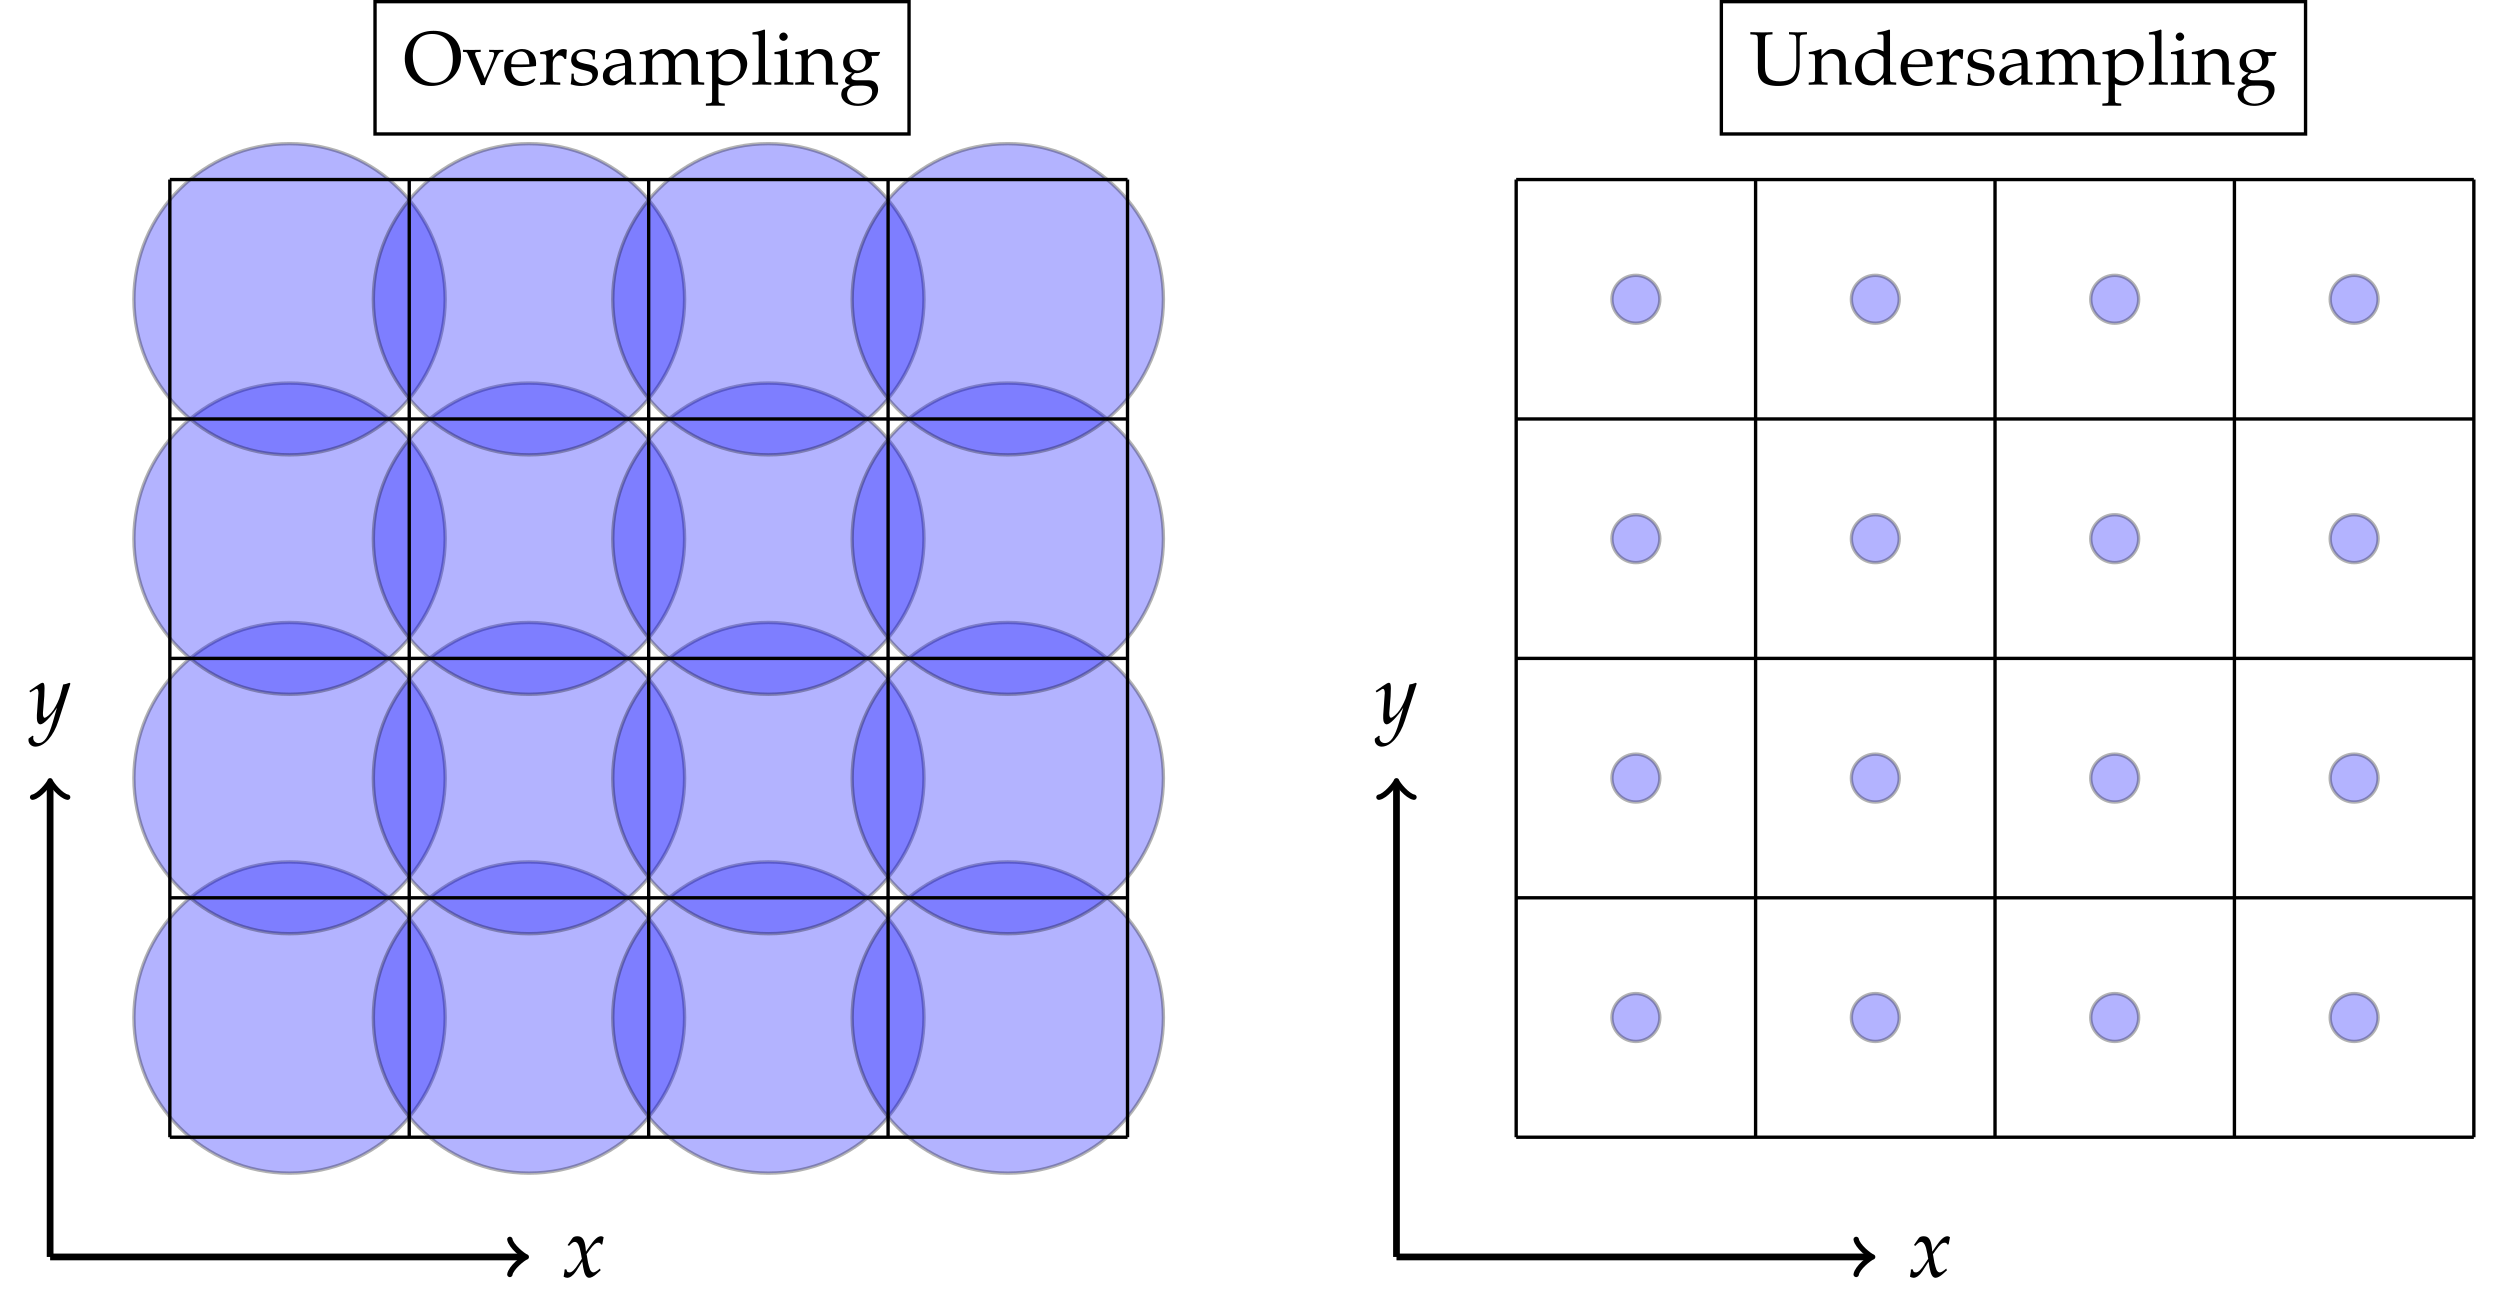 <?xml version="1.0" encoding="UTF-8"?>
<svg xmlns="http://www.w3.org/2000/svg" xmlns:xlink="http://www.w3.org/1999/xlink" width="295.995" height="154.595" viewBox="0 0 295.995 154.595">
<defs>
<g>
<g id="glyph-0-0">
<path d="M 0.203 -0.875 C 0.203 -0.672 0.188 -0.547 0.125 -0.234 C 0.109 -0.109 0.094 -0.078 0.094 -0.016 C 0.234 0.062 0.406 0.109 0.516 0.109 C 0.844 0.109 1.234 -0.172 1.547 -0.641 L 2.297 -1.812 L 2.406 -1.125 C 2.547 -0.281 2.766 0.109 3.125 0.109 C 3.344 0.109 3.672 -0.062 3.984 -0.344 L 4.469 -0.781 L 4.391 -0.984 C 4.031 -0.672 3.781 -0.531 3.625 -0.531 C 3.469 -0.531 3.344 -0.625 3.234 -0.828 C 3.156 -1.016 3.047 -1.391 2.984 -1.672 L 2.812 -2.688 L 3.156 -3.172 C 3.625 -3.812 3.891 -4.047 4.203 -4.047 C 4.359 -4.047 4.484 -3.969 4.531 -3.812 L 4.672 -3.859 L 4.828 -4.703 C 4.703 -4.781 4.609 -4.812 4.531 -4.812 C 4.125 -4.812 3.734 -4.453 3.109 -3.531 L 2.734 -2.984 L 2.688 -3.453 C 2.562 -4.453 2.297 -4.812 1.703 -4.812 C 1.453 -4.812 1.219 -4.719 1.141 -4.594 L 0.562 -3.766 L 0.734 -3.672 C 1.031 -4 1.219 -4.141 1.422 -4.141 C 1.75 -4.141 1.969 -3.734 2.141 -2.766 L 2.25 -2.141 L 1.844 -1.531 C 1.422 -0.859 1.078 -0.531 0.797 -0.531 C 0.641 -0.531 0.531 -0.578 0.516 -0.625 L 0.406 -0.906 Z M 0.203 -0.875 "/>
</g>
<g id="glyph-0-1">
<path d="M -0.062 1.797 C -0.078 1.859 -0.078 1.922 -0.078 1.969 C -0.078 2.406 0.297 2.75 0.734 2.75 C 1.797 2.75 2.891 1.516 3.484 -0.328 L 4.891 -4.719 L 4.781 -4.812 C 4.484 -4.688 4.25 -4.641 4.031 -4.609 L 3.688 -3.297 C 3.562 -2.828 3.219 -2.109 2.891 -1.609 C 2.547 -1.109 2.047 -0.672 1.828 -0.672 C 1.719 -0.672 1.625 -0.891 1.641 -1.141 L 1.641 -1.281 L 1.797 -3.203 C 1.812 -3.516 1.828 -3.891 1.828 -4.172 C 1.828 -4.625 1.766 -4.812 1.594 -4.812 C 1.469 -4.812 1.328 -4.734 0.844 -4.406 L 0.031 -3.844 L 0.141 -3.672 L 0.641 -3.969 L 0.672 -4 C 0.781 -4.062 0.844 -4.094 0.891 -4.094 C 1.031 -4.094 1.109 -3.891 1.109 -3.562 C 1.109 -3.562 1.109 -3.5 1.094 -3.422 L 0.922 -1 L 0.922 -0.594 C 0.922 -0.172 1.094 0.109 1.344 0.109 C 1.719 0.109 2.547 -0.734 3.297 -1.859 L 2.812 -0.156 C 2.297 1.609 1.797 2.328 1.109 2.328 C 0.75 2.328 0.484 2.062 0.484 1.719 C 0.484 1.672 0.5 1.578 0.516 1.5 L 0.406 1.453 Z M -0.062 1.797 "/>
</g>
<g id="glyph-1-0">
<path d="M 3.609 -6.359 C 1.562 -6.359 0.203 -5.031 0.203 -3.062 C 0.203 -1.172 1.5 0.172 3.312 0.172 C 5.328 0.172 6.859 -1.312 6.859 -3.297 C 6.859 -5.172 5.594 -6.359 3.609 -6.359 Z M 3.453 -5.984 C 4.984 -5.984 5.891 -4.891 5.891 -3.016 C 5.891 -1.25 5.062 -0.203 3.672 -0.203 C 2.172 -0.203 1.156 -1.469 1.156 -3.391 C 1.156 -5.047 1.984 -5.984 3.453 -5.984 Z M 3.453 -5.984 "/>
</g>
<g id="glyph-1-1">
<path d="M 4.828 -3.859 L 4.828 -4.109 C 4.297 -4.094 4.141 -4.094 3.984 -4.094 C 3.844 -4.094 3.688 -4.094 3.141 -4.109 L 3.141 -3.859 L 3.516 -3.844 C 3.656 -3.844 3.734 -3.766 3.734 -3.609 C 3.734 -3.469 3.672 -3.234 3.562 -2.953 L 3.188 -2.016 C 3.078 -1.75 2.969 -1.5 2.625 -0.75 L 1.562 -3.344 C 1.5 -3.469 1.484 -3.578 1.484 -3.672 C 1.484 -3.781 1.562 -3.844 1.703 -3.844 L 2.141 -3.859 L 2.141 -4.109 C 1.266 -4.094 1.266 -4.094 1.094 -4.094 C 0.922 -4.094 0.5 -4.094 0.047 -4.109 L 0.047 -3.859 L 0.359 -3.844 C 0.5 -3.828 0.531 -3.781 0.641 -3.547 L 2.172 0.062 L 2.625 0.062 C 2.688 -0.094 2.766 -0.328 2.766 -0.344 C 2.875 -0.609 2.984 -0.922 3 -0.922 L 4.047 -3.25 C 4.25 -3.672 4.375 -3.828 4.562 -3.844 Z M 4.828 -3.859 "/>
</g>
<g id="glyph-1-2">
<path d="M 3.922 -0.625 L 3.797 -0.719 C 3.234 -0.375 3.016 -0.297 2.641 -0.297 C 2.047 -0.297 1.562 -0.562 1.312 -1 C 1.141 -1.297 1.078 -1.547 1.062 -2.062 L 2.375 -2.062 C 3 -2.062 3.375 -2.094 4 -2.188 C 4.016 -2.312 4.016 -2.391 4.016 -2.5 C 4.016 -3.531 3.359 -4.203 2.344 -4.203 C 2.016 -4.203 1.625 -4.094 1.266 -3.875 C 0.531 -3.453 0.234 -2.891 0.234 -1.969 C 0.234 -1.406 0.375 -0.922 0.609 -0.578 C 0.969 -0.094 1.562 0.172 2.25 0.172 C 2.578 0.172 2.906 0.109 3.281 -0.047 C 3.516 -0.156 3.703 -0.266 3.734 -0.328 Z M 3.219 -2.391 C 2.75 -2.375 2.531 -2.375 2.219 -2.375 C 1.797 -2.375 1.562 -2.375 1.078 -2.422 C 1.078 -2.844 1.125 -3.047 1.234 -3.281 C 1.422 -3.672 1.812 -3.906 2.25 -3.906 C 2.531 -3.906 2.766 -3.797 2.938 -3.547 C 3.125 -3.25 3.188 -3 3.219 -2.391 Z M 3.219 -2.391 "/>
</g>
<g id="glyph-1-3">
<path d="M 0.203 -3.594 L 0.531 -3.594 C 0.891 -3.594 0.938 -3.531 0.938 -2.938 L 0.938 -0.922 C 0.938 -0.344 0.906 -0.281 0.594 -0.266 L 0.188 -0.234 L 0.188 0.031 C 0.828 0.016 1.062 0 1.297 0 C 1.469 0 1.469 0 2.578 0.031 L 2.578 -0.234 L 2.109 -0.266 C 1.703 -0.297 1.688 -0.328 1.688 -0.922 L 1.688 -2.453 C 1.688 -3 2.047 -3.438 2.484 -3.438 C 2.75 -3.438 2.938 -3.312 3.078 -3.031 L 3.281 -3.031 L 3.359 -4.109 C 3.25 -4.172 3.094 -4.203 2.938 -4.203 C 2.656 -4.203 2.375 -4.062 2.188 -3.844 L 1.688 -3.25 L 1.688 -4.172 L 1.609 -4.203 C 1.141 -4.016 0.688 -3.891 0.203 -3.844 Z M 0.203 -3.594 "/>
</g>
<g id="glyph-1-4">
<path d="M 0.375 -1.281 C 0.375 -0.656 0.344 -0.391 0.266 -0.031 C 0.734 0.109 1.078 0.172 1.5 0.172 C 2.672 0.172 3.5 -0.453 3.5 -1.328 C 3.5 -1.609 3.422 -1.812 3.25 -1.984 C 3.016 -2.219 2.719 -2.328 1.938 -2.469 C 1.203 -2.625 0.953 -2.797 0.953 -3.203 C 0.953 -3.656 1.281 -3.906 1.828 -3.906 C 2.422 -3.906 2.875 -3.594 2.875 -3.172 L 2.875 -2.969 L 3.125 -2.969 C 3.141 -3.484 3.141 -3.703 3.172 -3.984 C 2.703 -4.141 2.375 -4.203 2.016 -4.203 C 0.969 -4.203 0.328 -3.719 0.328 -2.906 C 0.328 -2.469 0.531 -2.172 0.938 -1.984 C 1.188 -1.875 1.656 -1.734 2.266 -1.594 C 2.672 -1.5 2.844 -1.312 2.844 -0.984 C 2.844 -0.5 2.391 -0.156 1.766 -0.156 C 1.109 -0.156 0.641 -0.469 0.641 -0.922 L 0.641 -1.281 Z M 0.375 -1.281 "/>
</g>
<g id="glyph-1-5">
<path d="M 2.906 -0.734 L 2.859 0.031 C 3.438 0 3.438 0 3.562 0 C 3.609 0 3.828 0.016 4.219 0.031 L 4.219 -0.234 L 3.875 -0.266 C 3.656 -0.266 3.625 -0.344 3.625 -0.781 L 3.625 -2.422 C 3.625 -3.734 3.25 -4.203 2.203 -4.203 C 1.828 -4.203 1.469 -4.109 1.125 -3.906 L 0.641 -3.609 L 0.641 -3.031 L 0.875 -2.969 L 1 -3.25 C 1.188 -3.672 1.281 -3.734 1.688 -3.734 C 2.531 -3.734 2.875 -3.406 2.906 -2.578 L 2.016 -2.422 C 0.797 -2.203 0.281 -1.781 0.281 -1 C 0.281 -0.297 0.703 0.109 1.422 0.109 C 1.578 0.109 1.734 0.078 1.797 0.031 Z M 2.906 -1.109 C 2.641 -0.75 2.078 -0.406 1.734 -0.406 C 1.375 -0.406 1.062 -0.734 1.062 -1.125 C 1.062 -1.453 1.234 -1.766 1.5 -1.938 C 1.734 -2.078 2.219 -2.203 2.906 -2.297 Z M 2.906 -1.109 "/>
</g>
<g id="glyph-1-6">
<path d="M 0.156 -3.594 L 0.5 -3.594 C 0.859 -3.594 0.891 -3.531 0.891 -2.938 L 0.891 -0.922 C 0.891 -0.344 0.859 -0.281 0.562 -0.266 L 0.141 -0.234 L 0.141 0.031 C 1 0 1.031 0 1.281 0 C 1.531 0 1.766 0.016 2.344 0.031 L 2.344 -0.234 L 1.969 -0.266 C 1.672 -0.281 1.641 -0.344 1.641 -0.922 L 1.641 -2.812 C 1.641 -3.219 2.234 -3.656 2.766 -3.656 C 3.25 -3.656 3.594 -3.203 3.594 -2.516 L 3.594 -0.922 C 3.594 -0.344 3.562 -0.281 3.25 -0.266 L 2.844 -0.234 L 2.844 0.031 C 3.734 0 3.734 0 3.969 0 C 4.188 0 4.188 0 5.078 0.031 L 5.078 -0.234 L 4.672 -0.266 C 4.375 -0.281 4.344 -0.344 4.344 -0.922 L 4.344 -2.812 C 4.344 -3.219 4.938 -3.656 5.469 -3.656 C 5.953 -3.656 6.281 -3.203 6.281 -2.516 L 6.281 0.031 C 6.828 0 6.844 0 7 0 C 7.109 0 7.109 0 7.797 0.031 L 7.797 -0.234 L 7.375 -0.266 C 7.062 -0.281 7.047 -0.344 7.047 -0.922 L 7.047 -2.766 C 7.047 -3.656 6.516 -4.203 5.688 -4.203 C 5.375 -4.203 5.125 -4.125 4.953 -3.984 L 4.281 -3.375 C 3.984 -3.969 3.625 -4.203 3 -4.203 C 2.672 -4.203 2.422 -4.125 2.266 -3.984 L 1.641 -3.406 L 1.641 -4.172 L 1.562 -4.203 C 1.109 -4.016 0.641 -3.891 0.156 -3.844 Z M 0.156 -3.594 "/>
</g>
<g id="glyph-1-7">
<path d="M 0.094 -3.594 L 0.422 -3.594 C 0.781 -3.594 0.812 -3.531 0.812 -2.938 L 0.812 1.578 C 0.812 2.141 0.797 2.203 0.484 2.219 L 0.078 2.25 L 0.078 2.516 C 0.969 2.5 0.969 2.5 1.188 2.5 C 1.422 2.5 1.422 2.5 2.312 2.516 L 2.312 2.25 L 1.906 2.219 C 1.594 2.203 1.562 2.141 1.562 1.578 L 1.562 -0.109 C 1.844 0.047 2.125 0.109 2.531 0.109 C 2.797 0.109 3.016 0.047 3.172 -0.031 L 4.188 -0.703 C 4.547 -0.938 4.969 -1.859 4.969 -2.438 C 4.969 -3.422 4.141 -4.203 3.109 -4.203 C 2.766 -4.203 2.453 -4.109 2.312 -3.984 L 1.562 -3.312 L 1.562 -4.172 L 1.484 -4.203 C 1.031 -4.016 0.562 -3.891 0.094 -3.844 Z M 1.562 -2.75 C 1.562 -2.875 1.609 -2.969 1.734 -3.125 C 1.984 -3.453 2.359 -3.625 2.812 -3.625 C 3.656 -3.625 4.188 -3.031 4.188 -2.094 C 4.188 -1.094 3.594 -0.344 2.781 -0.344 C 2.281 -0.344 1.922 -0.516 1.562 -0.875 Z M 1.562 -2.75 "/>
</g>
<g id="glyph-1-8">
<path d="M 0.203 -5.922 L 0.703 -5.922 C 0.875 -5.922 0.938 -5.828 0.938 -5.562 L 0.938 -0.922 C 0.938 -0.344 0.906 -0.281 0.594 -0.266 L 0.188 -0.234 L 0.188 0.031 C 1.078 0 1.078 0 1.312 0 C 1.531 0 1.531 0 2.438 0.031 L 2.438 -0.234 L 2.016 -0.266 C 1.719 -0.281 1.688 -0.344 1.688 -0.922 L 1.688 -6.438 L 1.609 -6.516 C 1.203 -6.359 0.922 -6.281 0.203 -6.172 Z M 0.203 -5.922 "/>
</g>
<g id="glyph-1-9">
<path d="M 1.688 -4.172 L 1.609 -4.203 C 1.141 -4.016 0.688 -3.891 0.203 -3.844 L 0.203 -3.594 L 0.531 -3.594 C 0.891 -3.594 0.938 -3.531 0.938 -2.938 L 0.938 -0.922 C 0.938 -0.344 0.906 -0.281 0.594 -0.266 L 0.188 -0.234 L 0.188 0.031 C 1.078 0 1.078 0 1.312 0 C 1.531 0 1.531 0 2.438 0.031 L 2.438 -0.234 L 2.016 -0.266 C 1.719 -0.281 1.688 -0.344 1.688 -0.922 Z M 1.281 -6.156 C 1 -6.156 0.766 -5.922 0.766 -5.656 C 0.766 -5.406 1 -5.172 1.266 -5.172 C 1.531 -5.172 1.766 -5.406 1.766 -5.656 C 1.766 -5.906 1.531 -6.156 1.281 -6.156 Z M 1.281 -6.156 "/>
</g>
<g id="glyph-1-10">
<path d="M 3.672 0.031 C 4.219 0 4.234 0 4.391 0 C 4.516 0 4.516 0 5.125 0.031 L 5.125 -0.234 L 4.766 -0.266 C 4.453 -0.281 4.438 -0.344 4.438 -0.922 L 4.438 -2.641 C 4.438 -3.688 3.938 -4.203 2.938 -4.203 C 2.594 -4.203 2.406 -4.141 2.219 -3.984 L 1.547 -3.391 L 1.547 -4.172 L 1.469 -4.203 C 1 -4.016 0.531 -3.891 0.062 -3.844 L 0.062 -3.594 L 0.391 -3.594 C 0.75 -3.594 0.797 -3.531 0.797 -2.938 L 0.797 -0.922 C 0.797 -0.344 0.766 -0.281 0.453 -0.266 L 0.047 -0.234 L 0.047 0.031 C 0.656 0.016 0.906 0 1.172 0 C 1.422 0 1.672 0.016 2.281 0.031 L 2.281 -0.234 L 1.875 -0.266 C 1.562 -0.281 1.547 -0.344 1.547 -0.922 L 1.547 -2.812 C 1.547 -3.219 2.141 -3.656 2.688 -3.656 C 3.281 -3.656 3.672 -3.203 3.672 -2.516 Z M 3.672 0.031 "/>
</g>
<g id="glyph-1-11">
<path d="M 4.656 -3.391 L 4.875 -3.766 L 4.844 -3.859 L 3.562 -3.828 C 3.234 -4.094 2.922 -4.203 2.469 -4.203 C 2.078 -4.203 1.625 -4.078 1.25 -3.859 C 0.75 -3.578 0.5 -3.141 0.5 -2.594 C 0.5 -1.922 0.906 -1.469 1.562 -1.406 L 0.859 -0.859 C 0.766 -0.719 0.719 -0.594 0.719 -0.469 C 0.719 -0.219 0.891 -0.078 1.312 0.047 L 0.531 0.469 C 0.406 0.547 0.281 0.875 0.281 1.156 C 0.281 1.969 1.078 2.531 2.219 2.531 C 3.578 2.531 4.641 1.688 4.641 0.594 C 4.641 -0.047 4.219 -0.5 3.594 -0.5 L 2.156 -0.5 C 1.688 -0.5 1.469 -0.609 1.469 -0.859 C 1.469 -0.969 1.547 -1.062 1.781 -1.266 C 1.828 -1.312 1.844 -1.328 1.891 -1.359 C 1.969 -1.359 2.031 -1.344 2.094 -1.344 C 2.484 -1.344 2.953 -1.516 3.328 -1.781 C 3.734 -2.078 3.922 -2.438 3.922 -2.906 C 3.922 -3.078 3.906 -3.203 3.828 -3.391 Z M 2.156 -3.906 C 2.766 -3.906 3.172 -3.406 3.172 -2.641 C 3.172 -2.047 2.797 -1.656 2.25 -1.656 C 1.656 -1.656 1.25 -2.109 1.25 -2.812 C 1.25 -3.5 1.578 -3.906 2.156 -3.906 Z M 2.578 0.125 C 3.594 0.125 3.938 0.328 3.938 0.922 C 3.938 1.688 3.234 2.266 2.281 2.266 C 1.5 2.266 0.969 1.797 0.969 1.141 C 0.969 0.734 1.203 0.375 1.562 0.219 C 1.703 0.141 1.953 0.125 2.578 0.125 Z M 2.578 0.125 "/>
</g>
<g id="glyph-1-12">
<path d="M 5.953 -5.109 C 5.953 -5.797 6 -5.891 6.406 -5.906 L 6.812 -5.938 L 6.812 -6.203 C 5.859 -6.172 5.859 -6.172 5.734 -6.172 C 5.578 -6.172 5.578 -6.172 4.688 -6.203 L 4.688 -5.938 L 5.078 -5.906 C 5.5 -5.891 5.547 -5.797 5.547 -5.109 L 5.547 -2.234 C 5.547 -0.969 4.938 -0.375 3.625 -0.375 C 2.391 -0.375 1.844 -0.875 1.844 -2.016 L 1.844 -5.109 C 1.844 -5.812 1.891 -5.891 2.312 -5.906 L 2.734 -5.938 L 2.734 -6.203 C 2.078 -6.172 1.891 -6.172 1.422 -6.172 C 0.969 -6.172 0.75 -6.188 0.109 -6.203 L 0.109 -5.938 L 0.531 -5.906 C 0.953 -5.891 1 -5.812 1 -5.109 L 1 -1.922 C 1 -1.219 1.156 -0.719 1.5 -0.375 C 1.859 -0.016 2.5 0.172 3.391 0.172 C 4.312 0.172 4.938 -0.016 5.344 -0.422 C 5.766 -0.844 5.953 -1.516 5.953 -2.516 Z M 5.953 -5.109 "/>
</g>
<g id="glyph-1-13">
<path d="M 3.688 -3.922 C 3.188 -4.141 2.938 -4.203 2.625 -4.203 C 2.391 -4.203 2.172 -4.156 1.953 -4.031 L 1.156 -3.625 C 0.641 -3.359 0.312 -2.703 0.312 -1.938 C 0.312 -1.219 0.562 -0.625 1 -0.266 C 1.297 -0.016 1.719 0.109 2.312 0.109 C 2.484 0.109 2.688 0.078 2.734 0.031 L 3.734 -0.797 L 3.688 0.031 C 4.125 0.016 4.266 0 4.375 0 C 4.453 0 4.578 0 4.766 0.016 C 4.828 0.016 5 0.016 5.188 0.031 L 5.188 -0.234 L 4.781 -0.266 C 4.469 -0.281 4.453 -0.344 4.453 -0.922 L 4.453 -6.438 L 4.375 -6.516 C 3.969 -6.359 3.672 -6.281 2.969 -6.172 L 2.969 -5.922 L 3.469 -5.922 C 3.625 -5.922 3.688 -5.828 3.688 -5.562 Z M 3.688 -1.984 C 3.688 -1.406 3.672 -1.312 3.562 -1.109 C 3.312 -0.688 2.875 -0.406 2.453 -0.406 C 1.656 -0.406 1.094 -1.172 1.094 -2.234 C 1.094 -3.203 1.578 -3.781 2.391 -3.781 C 2.719 -3.781 3.078 -3.672 3.406 -3.453 C 3.594 -3.328 3.688 -3.203 3.688 -3.141 Z M 3.688 -1.984 "/>
</g>
</g>
</defs>
<path fill-rule="nonzero" fill="rgb(0%, 0%, 100%)" fill-opacity="0.3" stroke-width="0.399" stroke-linecap="butt" stroke-linejoin="miter" stroke="rgb(0%, 0%, 0%)" stroke-opacity="0.3" stroke-miterlimit="10" d="M -47.103 14.172 C -47.103 24.348 -55.353 32.598 -65.529 32.598 C -75.705 32.598 -83.955 24.348 -83.955 14.172 C -83.955 3.997 -75.705 -4.253 -65.529 -4.253 C -55.353 -4.253 -47.103 3.997 -47.103 14.172 Z M -47.103 14.172 " transform="matrix(1, 0, 0, -1, 99.81, 134.645)"/>
<path fill-rule="nonzero" fill="rgb(0%, 0%, 100%)" fill-opacity="0.3" stroke-width="0.399" stroke-linecap="butt" stroke-linejoin="miter" stroke="rgb(0%, 0%, 0%)" stroke-opacity="0.3" stroke-miterlimit="10" d="M -47.103 42.52 C -47.103 52.696 -55.353 60.946 -65.529 60.946 C -75.705 60.946 -83.955 52.696 -83.955 42.52 C -83.955 32.344 -75.705 24.094 -65.529 24.094 C -55.353 24.094 -47.103 32.344 -47.103 42.52 Z M -47.103 42.52 " transform="matrix(1, 0, 0, -1, 99.81, 134.645)"/>
<path fill-rule="nonzero" fill="rgb(0%, 0%, 100%)" fill-opacity="0.3" stroke-width="0.399" stroke-linecap="butt" stroke-linejoin="miter" stroke="rgb(0%, 0%, 0%)" stroke-opacity="0.3" stroke-miterlimit="10" d="M -47.103 70.868 C -47.103 81.043 -55.353 89.293 -65.529 89.293 C -75.705 89.293 -83.955 81.043 -83.955 70.868 C -83.955 60.692 -75.705 52.442 -65.529 52.442 C -55.353 52.442 -47.103 60.692 -47.103 70.868 Z M -47.103 70.868 " transform="matrix(1, 0, 0, -1, 99.81, 134.645)"/>
<path fill-rule="nonzero" fill="rgb(0%, 0%, 100%)" fill-opacity="0.3" stroke-width="0.399" stroke-linecap="butt" stroke-linejoin="miter" stroke="rgb(0%, 0%, 0%)" stroke-opacity="0.3" stroke-miterlimit="10" d="M -47.103 99.215 C -47.103 109.391 -55.353 117.637 -65.529 117.637 C -75.705 117.637 -83.955 109.391 -83.955 99.215 C -83.955 89.04 -75.705 80.79 -65.529 80.79 C -55.353 80.79 -47.103 89.04 -47.103 99.215 Z M -47.103 99.215 " transform="matrix(1, 0, 0, -1, 99.81, 134.645)"/>
<path fill-rule="nonzero" fill="rgb(0%, 0%, 100%)" fill-opacity="0.3" stroke-width="0.399" stroke-linecap="butt" stroke-linejoin="miter" stroke="rgb(0%, 0%, 0%)" stroke-opacity="0.3" stroke-miterlimit="10" d="M -18.755 14.172 C -18.755 24.348 -27.005 32.598 -37.181 32.598 C -47.357 32.598 -55.607 24.348 -55.607 14.172 C -55.607 3.997 -47.357 -4.253 -37.181 -4.253 C -27.005 -4.253 -18.755 3.997 -18.755 14.172 Z M -18.755 14.172 " transform="matrix(1, 0, 0, -1, 99.81, 134.645)"/>
<path fill-rule="nonzero" fill="rgb(0%, 0%, 100%)" fill-opacity="0.3" stroke-width="0.399" stroke-linecap="butt" stroke-linejoin="miter" stroke="rgb(0%, 0%, 0%)" stroke-opacity="0.3" stroke-miterlimit="10" d="M -18.755 42.52 C -18.755 52.696 -27.005 60.946 -37.181 60.946 C -47.357 60.946 -55.607 52.696 -55.607 42.52 C -55.607 32.344 -47.357 24.094 -37.181 24.094 C -27.005 24.094 -18.755 32.344 -18.755 42.52 Z M -18.755 42.52 " transform="matrix(1, 0, 0, -1, 99.81, 134.645)"/>
<path fill-rule="nonzero" fill="rgb(0%, 0%, 100%)" fill-opacity="0.3" stroke-width="0.399" stroke-linecap="butt" stroke-linejoin="miter" stroke="rgb(0%, 0%, 0%)" stroke-opacity="0.3" stroke-miterlimit="10" d="M -18.755 70.868 C -18.755 81.043 -27.005 89.293 -37.181 89.293 C -47.357 89.293 -55.607 81.043 -55.607 70.868 C -55.607 60.692 -47.357 52.442 -37.181 52.442 C -27.005 52.442 -18.755 60.692 -18.755 70.868 Z M -18.755 70.868 " transform="matrix(1, 0, 0, -1, 99.81, 134.645)"/>
<path fill-rule="nonzero" fill="rgb(0%, 0%, 100%)" fill-opacity="0.3" stroke-width="0.399" stroke-linecap="butt" stroke-linejoin="miter" stroke="rgb(0%, 0%, 0%)" stroke-opacity="0.3" stroke-miterlimit="10" d="M -18.755 99.215 C -18.755 109.391 -27.005 117.637 -37.181 117.637 C -47.357 117.637 -55.607 109.391 -55.607 99.215 C -55.607 89.04 -47.357 80.79 -37.181 80.79 C -27.005 80.79 -18.755 89.04 -18.755 99.215 Z M -18.755 99.215 " transform="matrix(1, 0, 0, -1, 99.81, 134.645)"/>
<path fill-rule="nonzero" fill="rgb(0%, 0%, 100%)" fill-opacity="0.3" stroke-width="0.399" stroke-linecap="butt" stroke-linejoin="miter" stroke="rgb(0%, 0%, 0%)" stroke-opacity="0.3" stroke-miterlimit="10" d="M 9.588 14.172 C 9.588 24.348 1.342 32.598 -8.833 32.598 C -19.013 32.598 -27.259 24.348 -27.259 14.172 C -27.259 3.997 -19.013 -4.253 -8.833 -4.253 C 1.342 -4.253 9.588 3.997 9.588 14.172 Z M 9.588 14.172 " transform="matrix(1, 0, 0, -1, 99.81, 134.645)"/>
<path fill-rule="nonzero" fill="rgb(0%, 0%, 100%)" fill-opacity="0.3" stroke-width="0.399" stroke-linecap="butt" stroke-linejoin="miter" stroke="rgb(0%, 0%, 0%)" stroke-opacity="0.3" stroke-miterlimit="10" d="M 9.588 42.52 C 9.588 52.696 1.342 60.946 -8.833 60.946 C -19.013 60.946 -27.259 52.696 -27.259 42.52 C -27.259 32.344 -19.013 24.094 -8.833 24.094 C 1.342 24.094 9.588 32.344 9.588 42.52 Z M 9.588 42.52 " transform="matrix(1, 0, 0, -1, 99.81, 134.645)"/>
<path fill-rule="nonzero" fill="rgb(0%, 0%, 100%)" fill-opacity="0.3" stroke-width="0.399" stroke-linecap="butt" stroke-linejoin="miter" stroke="rgb(0%, 0%, 0%)" stroke-opacity="0.3" stroke-miterlimit="10" d="M 9.588 70.868 C 9.588 81.043 1.342 89.293 -8.833 89.293 C -19.013 89.293 -27.259 81.043 -27.259 70.868 C -27.259 60.692 -19.013 52.442 -8.833 52.442 C 1.342 52.442 9.588 60.692 9.588 70.868 Z M 9.588 70.868 " transform="matrix(1, 0, 0, -1, 99.81, 134.645)"/>
<path fill-rule="nonzero" fill="rgb(0%, 0%, 100%)" fill-opacity="0.3" stroke-width="0.399" stroke-linecap="butt" stroke-linejoin="miter" stroke="rgb(0%, 0%, 0%)" stroke-opacity="0.3" stroke-miterlimit="10" d="M 9.588 99.215 C 9.588 109.391 1.342 117.637 -8.833 117.637 C -19.013 117.637 -27.259 109.391 -27.259 99.215 C -27.259 89.04 -19.013 80.79 -8.833 80.79 C 1.342 80.79 9.588 89.04 9.588 99.215 Z M 9.588 99.215 " transform="matrix(1, 0, 0, -1, 99.81, 134.645)"/>
<path fill-rule="nonzero" fill="rgb(0%, 0%, 100%)" fill-opacity="0.3" stroke-width="0.399" stroke-linecap="butt" stroke-linejoin="miter" stroke="rgb(0%, 0%, 0%)" stroke-opacity="0.3" stroke-miterlimit="10" d="M 37.936 14.172 C 37.936 24.348 29.686 32.598 19.51 32.598 C 9.335 32.598 1.085 24.348 1.085 14.172 C 1.085 3.997 9.335 -4.253 19.51 -4.253 C 29.686 -4.253 37.936 3.997 37.936 14.172 Z M 37.936 14.172 " transform="matrix(1, 0, 0, -1, 99.81, 134.645)"/>
<path fill-rule="nonzero" fill="rgb(0%, 0%, 100%)" fill-opacity="0.3" stroke-width="0.399" stroke-linecap="butt" stroke-linejoin="miter" stroke="rgb(0%, 0%, 0%)" stroke-opacity="0.3" stroke-miterlimit="10" d="M 37.936 42.52 C 37.936 52.696 29.686 60.946 19.51 60.946 C 9.335 60.946 1.085 52.696 1.085 42.52 C 1.085 32.344 9.335 24.094 19.51 24.094 C 29.686 24.094 37.936 32.344 37.936 42.52 Z M 37.936 42.52 " transform="matrix(1, 0, 0, -1, 99.81, 134.645)"/>
<path fill-rule="nonzero" fill="rgb(0%, 0%, 100%)" fill-opacity="0.3" stroke-width="0.399" stroke-linecap="butt" stroke-linejoin="miter" stroke="rgb(0%, 0%, 0%)" stroke-opacity="0.3" stroke-miterlimit="10" d="M 37.936 70.868 C 37.936 81.043 29.686 89.293 19.51 89.293 C 9.335 89.293 1.085 81.043 1.085 70.868 C 1.085 60.692 9.335 52.442 19.51 52.442 C 29.686 52.442 37.936 60.692 37.936 70.868 Z M 37.936 70.868 " transform="matrix(1, 0, 0, -1, 99.81, 134.645)"/>
<path fill-rule="nonzero" fill="rgb(0%, 0%, 100%)" fill-opacity="0.3" stroke-width="0.399" stroke-linecap="butt" stroke-linejoin="miter" stroke="rgb(0%, 0%, 0%)" stroke-opacity="0.3" stroke-miterlimit="10" d="M 37.936 99.215 C 37.936 109.391 29.686 117.637 19.51 117.637 C 9.335 117.637 1.085 109.391 1.085 99.215 C 1.085 89.04 9.335 80.79 19.51 80.79 C 29.686 80.79 37.936 89.04 37.936 99.215 Z M 37.936 99.215 " transform="matrix(1, 0, 0, -1, 99.81, 134.645)"/>
<path fill="none" stroke-width="0.399" stroke-linecap="butt" stroke-linejoin="miter" stroke="rgb(0%, 0%, 0%)" stroke-opacity="1" stroke-miterlimit="10" d="M -79.701 0 L -79.701 113.387 M -79.701 0 L 33.686 0 M -51.357 0 L -51.357 113.387 M -79.701 28.348 L 33.686 28.348 M -23.009 0 L -23.009 113.387 M -79.701 56.692 L 33.686 56.692 M 5.338 0 L 5.338 113.387 M -79.701 85.04 L 33.686 85.04 M 33.686 0 L 33.686 113.387 M -79.701 113.387 L 33.686 113.387 " transform="matrix(1, 0, 0, -1, 99.81, 134.645)"/>
<path fill="none" stroke-width="0.797" stroke-linecap="butt" stroke-linejoin="miter" stroke="rgb(0%, 0%, 0%)" stroke-opacity="1" stroke-miterlimit="10" d="M -93.876 -14.175 L -37.888 -14.175 " transform="matrix(1, 0, 0, -1, 99.81, 134.645)"/>
<path fill="none" stroke-width="0.638" stroke-linecap="round" stroke-linejoin="round" stroke="rgb(0%, 0%, 0%)" stroke-opacity="1" stroke-miterlimit="10" d="M -1.554 2.072 C -1.425 1.295 0.001 0.131 0.388 -0.002 C 0.001 -0.131 -1.425 -1.295 -1.554 -2.072 " transform="matrix(1, 0, 0, -1, 61.921, 148.818)"/>
<g fill="rgb(0%, 0%, 0%)" fill-opacity="1">
<use xlink:href="#glyph-0-0" x="66.641" y="151.18"/>
</g>
<path fill="none" stroke-width="0.797" stroke-linecap="butt" stroke-linejoin="miter" stroke="rgb(0%, 0%, 0%)" stroke-opacity="1" stroke-miterlimit="10" d="M -93.876 -14.175 L -93.876 41.813 " transform="matrix(1, 0, 0, -1, 99.81, 134.645)"/>
<path fill="none" stroke-width="0.638" stroke-linecap="round" stroke-linejoin="round" stroke="rgb(0%, 0%, 0%)" stroke-opacity="1" stroke-miterlimit="10" d="M -1.555 2.071 C -1.426 1.294 0 0.13 0.387 0.001 C 0 -0.128 -1.426 -1.296 -1.555 -2.073 " transform="matrix(0, -1, -1, 0, 5.934, 92.832)"/>
<g fill="rgb(0%, 0%, 0%)" fill-opacity="1">
<use xlink:href="#glyph-0-1" x="3.445" y="85.652"/>
</g>
<path fill="none" stroke-width="0.399" stroke-linecap="butt" stroke-linejoin="miter" stroke="rgb(0%, 0%, 0%)" stroke-opacity="1" stroke-miterlimit="10" d="M -55.408 118.782 L 7.819 118.782 L 7.819 134.45 L -55.408 134.45 Z M -55.408 118.782 " transform="matrix(1, 0, 0, -1, 99.81, 134.645)"/>
<g fill="rgb(0%, 0%, 0%)" fill-opacity="1">
<use xlink:href="#glyph-1-0" x="47.723" y="10.007"/>
<use xlink:href="#glyph-1-1" x="54.771" y="10.007"/>
</g>
<g fill="rgb(0%, 0%, 0%)" fill-opacity="1">
<use xlink:href="#glyph-1-2" x="59.46" y="10.007"/>
<use xlink:href="#glyph-1-3" x="63.755" y="10.007"/>
<use xlink:href="#glyph-1-4" x="67.297" y="10.007"/>
<use xlink:href="#glyph-1-5" x="71.098" y="10.007"/>
<use xlink:href="#glyph-1-6" x="75.582" y="10.007"/>
<use xlink:href="#glyph-1-7" x="83.499" y="10.007"/>
<use xlink:href="#glyph-1-8" x="88.888" y="10.007"/>
<use xlink:href="#glyph-1-9" x="91.497" y="10.007"/>
<use xlink:href="#glyph-1-10" x="94.106" y="10.007"/>
<use xlink:href="#glyph-1-11" x="99.325" y="10.007"/>
</g>
<path fill-rule="nonzero" fill="rgb(0%, 0%, 100%)" fill-opacity="0.3" stroke-width="0.399" stroke-linecap="butt" stroke-linejoin="miter" stroke="rgb(0%, 0%, 0%)" stroke-opacity="0.3" stroke-miterlimit="10" d="M 96.71 14.172 C 96.71 15.739 95.44 17.008 93.874 17.008 C 92.311 17.008 91.042 15.739 91.042 14.172 C 91.042 12.606 92.311 11.34 93.874 11.34 C 95.44 11.34 96.71 12.606 96.71 14.172 Z M 96.71 14.172 " transform="matrix(1, 0, 0, -1, 99.81, 134.645)"/>
<path fill-rule="nonzero" fill="rgb(0%, 0%, 100%)" fill-opacity="0.3" stroke-width="0.399" stroke-linecap="butt" stroke-linejoin="miter" stroke="rgb(0%, 0%, 0%)" stroke-opacity="0.3" stroke-miterlimit="10" d="M 96.71 42.52 C 96.71 44.086 95.44 45.356 93.874 45.356 C 92.311 45.356 91.042 44.086 91.042 42.52 C 91.042 40.954 92.311 39.684 93.874 39.684 C 95.44 39.684 96.71 40.954 96.71 42.52 Z M 96.71 42.52 " transform="matrix(1, 0, 0, -1, 99.81, 134.645)"/>
<path fill-rule="nonzero" fill="rgb(0%, 0%, 100%)" fill-opacity="0.3" stroke-width="0.399" stroke-linecap="butt" stroke-linejoin="miter" stroke="rgb(0%, 0%, 0%)" stroke-opacity="0.3" stroke-miterlimit="10" d="M 96.71 70.868 C 96.71 72.434 95.44 73.704 93.874 73.704 C 92.311 73.704 91.042 72.434 91.042 70.868 C 91.042 69.301 92.311 68.032 93.874 68.032 C 95.44 68.032 96.71 69.301 96.71 70.868 Z M 96.71 70.868 " transform="matrix(1, 0, 0, -1, 99.81, 134.645)"/>
<path fill-rule="nonzero" fill="rgb(0%, 0%, 100%)" fill-opacity="0.3" stroke-width="0.399" stroke-linecap="butt" stroke-linejoin="miter" stroke="rgb(0%, 0%, 0%)" stroke-opacity="0.3" stroke-miterlimit="10" d="M 96.71 99.215 C 96.71 100.778 95.44 102.047 93.874 102.047 C 92.311 102.047 91.042 100.778 91.042 99.215 C 91.042 97.649 92.311 96.379 93.874 96.379 C 95.44 96.379 96.71 97.649 96.71 99.215 Z M 96.71 99.215 " transform="matrix(1, 0, 0, -1, 99.81, 134.645)"/>
<path fill-rule="nonzero" fill="rgb(0%, 0%, 100%)" fill-opacity="0.3" stroke-width="0.399" stroke-linecap="butt" stroke-linejoin="miter" stroke="rgb(0%, 0%, 0%)" stroke-opacity="0.3" stroke-miterlimit="10" d="M 125.057 14.172 C 125.057 15.739 123.788 17.008 122.221 17.008 C 120.655 17.008 119.389 15.739 119.389 14.172 C 119.389 12.606 120.655 11.34 122.221 11.34 C 123.788 11.34 125.057 12.606 125.057 14.172 Z M 125.057 14.172 " transform="matrix(1, 0, 0, -1, 99.81, 134.645)"/>
<path fill-rule="nonzero" fill="rgb(0%, 0%, 100%)" fill-opacity="0.3" stroke-width="0.399" stroke-linecap="butt" stroke-linejoin="miter" stroke="rgb(0%, 0%, 0%)" stroke-opacity="0.3" stroke-miterlimit="10" d="M 125.057 42.52 C 125.057 44.086 123.788 45.356 122.221 45.356 C 120.655 45.356 119.389 44.086 119.389 42.52 C 119.389 40.954 120.655 39.684 122.221 39.684 C 123.788 39.684 125.057 40.954 125.057 42.52 Z M 125.057 42.52 " transform="matrix(1, 0, 0, -1, 99.81, 134.645)"/>
<path fill-rule="nonzero" fill="rgb(0%, 0%, 100%)" fill-opacity="0.3" stroke-width="0.399" stroke-linecap="butt" stroke-linejoin="miter" stroke="rgb(0%, 0%, 0%)" stroke-opacity="0.3" stroke-miterlimit="10" d="M 125.057 70.868 C 125.057 72.434 123.788 73.704 122.221 73.704 C 120.655 73.704 119.389 72.434 119.389 70.868 C 119.389 69.301 120.655 68.032 122.221 68.032 C 123.788 68.032 125.057 69.301 125.057 70.868 Z M 125.057 70.868 " transform="matrix(1, 0, 0, -1, 99.81, 134.645)"/>
<path fill-rule="nonzero" fill="rgb(0%, 0%, 100%)" fill-opacity="0.3" stroke-width="0.399" stroke-linecap="butt" stroke-linejoin="miter" stroke="rgb(0%, 0%, 0%)" stroke-opacity="0.3" stroke-miterlimit="10" d="M 125.057 99.215 C 125.057 100.778 123.788 102.047 122.221 102.047 C 120.655 102.047 119.389 100.778 119.389 99.215 C 119.389 97.649 120.655 96.379 122.221 96.379 C 123.788 96.379 125.057 97.649 125.057 99.215 Z M 125.057 99.215 " transform="matrix(1, 0, 0, -1, 99.81, 134.645)"/>
<path fill-rule="nonzero" fill="rgb(0%, 0%, 100%)" fill-opacity="0.3" stroke-width="0.399" stroke-linecap="butt" stroke-linejoin="miter" stroke="rgb(0%, 0%, 0%)" stroke-opacity="0.3" stroke-miterlimit="10" d="M 153.405 14.172 C 153.405 15.739 152.135 17.008 150.569 17.008 C 149.002 17.008 147.733 15.739 147.733 14.172 C 147.733 12.606 149.002 11.34 150.569 11.34 C 152.135 11.34 153.405 12.606 153.405 14.172 Z M 153.405 14.172 " transform="matrix(1, 0, 0, -1, 99.81, 134.645)"/>
<path fill-rule="nonzero" fill="rgb(0%, 0%, 100%)" fill-opacity="0.3" stroke-width="0.399" stroke-linecap="butt" stroke-linejoin="miter" stroke="rgb(0%, 0%, 0%)" stroke-opacity="0.3" stroke-miterlimit="10" d="M 153.405 42.52 C 153.405 44.086 152.135 45.356 150.569 45.356 C 149.002 45.356 147.733 44.086 147.733 42.52 C 147.733 40.954 149.002 39.684 150.569 39.684 C 152.135 39.684 153.405 40.954 153.405 42.52 Z M 153.405 42.52 " transform="matrix(1, 0, 0, -1, 99.81, 134.645)"/>
<path fill-rule="nonzero" fill="rgb(0%, 0%, 100%)" fill-opacity="0.3" stroke-width="0.399" stroke-linecap="butt" stroke-linejoin="miter" stroke="rgb(0%, 0%, 0%)" stroke-opacity="0.3" stroke-miterlimit="10" d="M 153.405 70.868 C 153.405 72.434 152.135 73.704 150.569 73.704 C 149.002 73.704 147.733 72.434 147.733 70.868 C 147.733 69.301 149.002 68.032 150.569 68.032 C 152.135 68.032 153.405 69.301 153.405 70.868 Z M 153.405 70.868 " transform="matrix(1, 0, 0, -1, 99.81, 134.645)"/>
<path fill-rule="nonzero" fill="rgb(0%, 0%, 100%)" fill-opacity="0.3" stroke-width="0.399" stroke-linecap="butt" stroke-linejoin="miter" stroke="rgb(0%, 0%, 0%)" stroke-opacity="0.3" stroke-miterlimit="10" d="M 153.405 99.215 C 153.405 100.778 152.135 102.047 150.569 102.047 C 149.002 102.047 147.733 100.778 147.733 99.215 C 147.733 97.649 149.002 96.379 150.569 96.379 C 152.135 96.379 153.405 97.649 153.405 99.215 Z M 153.405 99.215 " transform="matrix(1, 0, 0, -1, 99.81, 134.645)"/>
<path fill-rule="nonzero" fill="rgb(0%, 0%, 100%)" fill-opacity="0.3" stroke-width="0.399" stroke-linecap="butt" stroke-linejoin="miter" stroke="rgb(0%, 0%, 0%)" stroke-opacity="0.3" stroke-miterlimit="10" d="M 181.752 14.172 C 181.752 15.739 180.483 17.008 178.917 17.008 C 177.35 17.008 176.081 15.739 176.081 14.172 C 176.081 12.606 177.35 11.34 178.917 11.34 C 180.483 11.34 181.752 12.606 181.752 14.172 Z M 181.752 14.172 " transform="matrix(1, 0, 0, -1, 99.81, 134.645)"/>
<path fill-rule="nonzero" fill="rgb(0%, 0%, 100%)" fill-opacity="0.3" stroke-width="0.399" stroke-linecap="butt" stroke-linejoin="miter" stroke="rgb(0%, 0%, 0%)" stroke-opacity="0.3" stroke-miterlimit="10" d="M 181.752 42.52 C 181.752 44.086 180.483 45.356 178.917 45.356 C 177.35 45.356 176.081 44.086 176.081 42.52 C 176.081 40.954 177.35 39.684 178.917 39.684 C 180.483 39.684 181.752 40.954 181.752 42.52 Z M 181.752 42.52 " transform="matrix(1, 0, 0, -1, 99.81, 134.645)"/>
<path fill-rule="nonzero" fill="rgb(0%, 0%, 100%)" fill-opacity="0.3" stroke-width="0.399" stroke-linecap="butt" stroke-linejoin="miter" stroke="rgb(0%, 0%, 0%)" stroke-opacity="0.3" stroke-miterlimit="10" d="M 181.752 70.868 C 181.752 72.434 180.483 73.704 178.917 73.704 C 177.35 73.704 176.081 72.434 176.081 70.868 C 176.081 69.301 177.35 68.032 178.917 68.032 C 180.483 68.032 181.752 69.301 181.752 70.868 Z M 181.752 70.868 " transform="matrix(1, 0, 0, -1, 99.81, 134.645)"/>
<path fill-rule="nonzero" fill="rgb(0%, 0%, 100%)" fill-opacity="0.3" stroke-width="0.399" stroke-linecap="butt" stroke-linejoin="miter" stroke="rgb(0%, 0%, 0%)" stroke-opacity="0.3" stroke-miterlimit="10" d="M 181.752 99.215 C 181.752 100.778 180.483 102.047 178.917 102.047 C 177.35 102.047 176.081 100.778 176.081 99.215 C 176.081 97.649 177.35 96.379 178.917 96.379 C 180.483 96.379 181.752 97.649 181.752 99.215 Z M 181.752 99.215 " transform="matrix(1, 0, 0, -1, 99.81, 134.645)"/>
<path fill="none" stroke-width="0.399" stroke-linecap="butt" stroke-linejoin="miter" stroke="rgb(0%, 0%, 0%)" stroke-opacity="1" stroke-miterlimit="10" d="M 79.702 0 L 79.702 113.387 M 79.702 0 L 193.088 0 M 108.049 0 L 108.049 113.387 M 79.702 28.348 L 193.088 28.348 M 136.397 0 L 136.397 113.387 M 79.702 56.692 L 193.088 56.692 M 164.741 0 L 164.741 113.387 M 79.702 85.04 L 193.088 85.04 M 193.088 0 L 193.088 113.387 M 79.702 113.387 L 193.088 113.387 " transform="matrix(1, 0, 0, -1, 99.81, 134.645)"/>
<path fill="none" stroke-width="0.797" stroke-linecap="butt" stroke-linejoin="miter" stroke="rgb(0%, 0%, 0%)" stroke-opacity="1" stroke-miterlimit="10" d="M 65.53 -14.175 L 121.514 -14.175 " transform="matrix(1, 0, 0, -1, 99.81, 134.645)"/>
<path fill="none" stroke-width="0.638" stroke-linecap="round" stroke-linejoin="round" stroke="rgb(0%, 0%, 0%)" stroke-opacity="1" stroke-miterlimit="10" d="M -1.555 2.072 C -1.427 1.295 -0.001 0.131 0.39 -0.002 C -0.001 -0.131 -1.427 -1.295 -1.555 -2.072 " transform="matrix(1, 0, 0, -1, 221.325, 148.818)"/>
<g fill="rgb(0%, 0%, 0%)" fill-opacity="1">
<use xlink:href="#glyph-0-0" x="226.044" y="151.18"/>
</g>
<path fill="none" stroke-width="0.797" stroke-linecap="butt" stroke-linejoin="miter" stroke="rgb(0%, 0%, 0%)" stroke-opacity="1" stroke-miterlimit="10" d="M 65.53 -14.175 L 65.53 41.813 " transform="matrix(1, 0, 0, -1, 99.81, 134.645)"/>
<path fill="none" stroke-width="0.638" stroke-linecap="round" stroke-linejoin="round" stroke="rgb(0%, 0%, 0%)" stroke-opacity="1" stroke-miterlimit="10" d="M -1.555 2.073 C -1.426 1.296 0 0.128 0.387 -0.001 C 0 -0.13 -1.426 -1.294 -1.555 -2.071 " transform="matrix(0, -1, -1, 0, 165.339, 92.832)"/>
<g fill="rgb(0%, 0%, 0%)" fill-opacity="1">
<use xlink:href="#glyph-0-1" x="162.847" y="85.652"/>
</g>
<path fill="none" stroke-width="0.399" stroke-linecap="butt" stroke-linejoin="miter" stroke="rgb(0%, 0%, 0%)" stroke-opacity="1" stroke-miterlimit="10" d="M 103.995 118.782 L 173.163 118.782 L 173.163 134.45 L 103.995 134.45 Z M 103.995 118.782 " transform="matrix(1, 0, 0, -1, 99.81, 134.645)"/>
<g fill="rgb(0%, 0%, 0%)" fill-opacity="1">
<use xlink:href="#glyph-1-12" x="207.126" y="10.007"/>
<use xlink:href="#glyph-1-10" x="214.102" y="10.007"/>
<use xlink:href="#glyph-1-13" x="219.32" y="10.007"/>
<use xlink:href="#glyph-1-2" x="224.799" y="10.007"/>
<use xlink:href="#glyph-1-3" x="229.094" y="10.007"/>
<use xlink:href="#glyph-1-4" x="232.635" y="10.007"/>
<use xlink:href="#glyph-1-5" x="236.437" y="10.007"/>
<use xlink:href="#glyph-1-6" x="240.92" y="10.007"/>
<use xlink:href="#glyph-1-7" x="248.838" y="10.007"/>
<use xlink:href="#glyph-1-8" x="254.226" y="10.007"/>
<use xlink:href="#glyph-1-9" x="256.836" y="10.007"/>
<use xlink:href="#glyph-1-10" x="259.445" y="10.007"/>
<use xlink:href="#glyph-1-11" x="264.663" y="10.007"/>
</g>
</svg>
